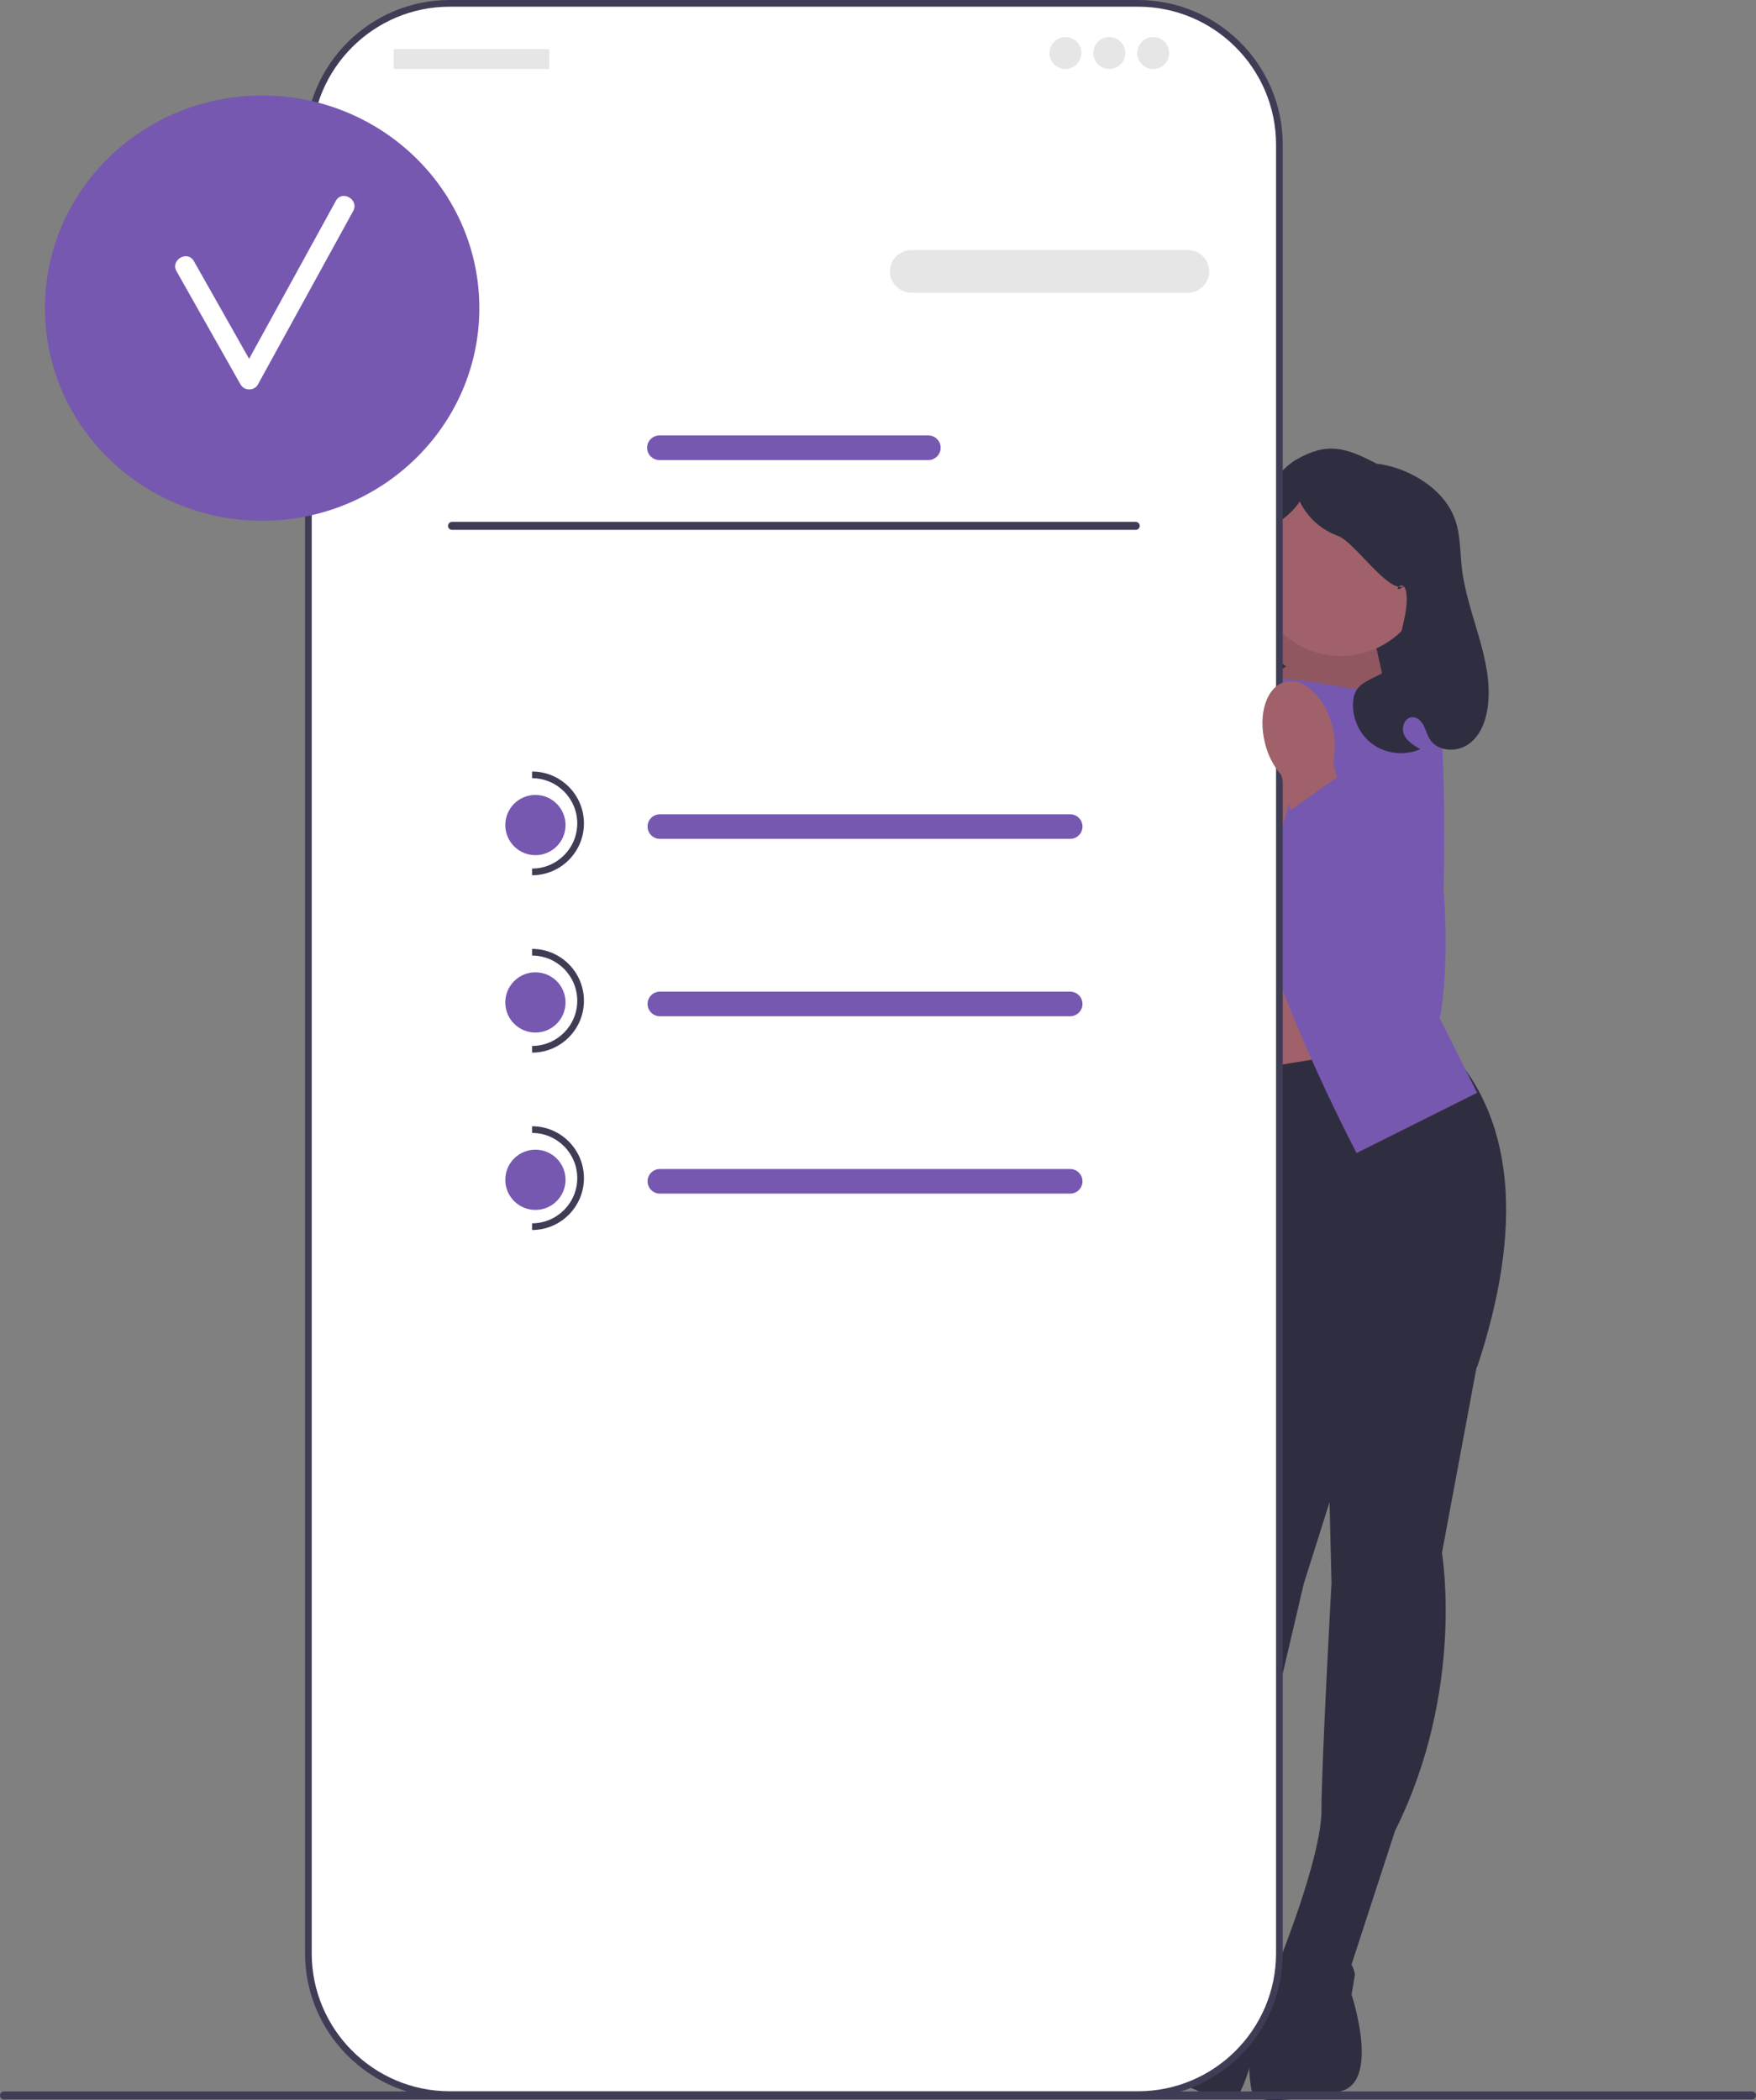 <svg xmlns="http://www.w3.org/2000/svg" width="524.67" height="627.583" viewBox="0 0 524.67 627.583" xmlns:xlink="http://www.w3.org/1999/xlink"><rect x="0" y="0" width="524.67" height="627.583" fill="#808080" stroke="none"/><path d="M369.046,148.038h51.762v17.044c0,28.568-23.194,51.762-51.762,51.762h-0v-68.806h0Z" transform="translate(789.854 364.881) rotate(-180)" fill="#2f2e41"/><polygon points="409.335 185.027 418.235 225.056 366.083 216.397 387.335 178.538 409.335 185.027" fill="#a0616a"/><polygon points="409.335 185.027 418.235 225.056 366.083 216.397 387.335 178.538 409.335 185.027" opacity=".1"/><rect x="359.335" y="270.538" width="50" height="74" transform="translate(768.67 615.077) rotate(-180)" fill="#a0616a"/><path d="M441.835,405.038l-11,59s7,41-14,83l-14,43-21-3s13-32,13-46c0-14,3-68,3-68l-1.5-61.618,45.5-6.382Z" fill="#2f2e41"/><path d="M378.835,586.038s24-9,26,4l-1,6s9,27-4,29c-13,2-25,5-26-1-1-6-.984-13.49,1.508-18.745,2.492-5.255,3.492-19.255,3.492-19.255Z" fill="#2f2e41"/><g><path d="M366.134,395.886l-5.842,59.732s-18.126,37.436-9.635,83.619l1.489,45.197,21.006,2.959s-3.588-34.353,.306-47.801c3.894-13.448,16.03-66.152,16.03-66.152l18.577-58.77-41.93-18.784Z" fill="#2f2e41"/><path d="M376.311,587.267s-20.55-15.32-26.087-3.389l-.708,6.041s-16.154,23.432-4.223,28.968c11.931,5.537,22.623,11.755,25.252,6.27,2.629-5.485,4.697-12.684,3.765-18.425-.932-5.741,2.001-19.467,2.001-19.467Z" fill="#2f2e41"/></g><path d="M429.835,310.538c23.519,21.948,25.264,56.673,11.5,98,0,0-44,30-76-8l-16-77,80.5-13Z" fill="#2f2e41"/><path d="M390.335,203.538l25,4-2,63,28,56-36,18s-28-53-33-86c-5-33-2-57-2-57l20,2Z" fill="#7658b0"/><path d="M371.335,205.538l-25,4,2,63-6,58,14,16s28-53,33-86,2-57,2-57l-20,2Z" fill="#7658b0"/><path d="M401.335,207.038l5.5-1.5s19.5-2.5,22.5,5.5c3,8,2,55,2,55,0,0,5.16,57.685-14.92,58.343-20.08,.657-16.08-47.343-16.08-47.343l1-70Z" fill="#7658b0"/><circle cx="400.608" cy="170.131" r="25.881" fill="#a0616a"/><path d="M368.335,209.038l-5.5-1.5s-19.5-2.5-22.5,5.5-2,55-2,55c0,0-5.16,57.685,14.92,58.343s16.08-47.343,16.08-47.343l-1-70Z" fill="#7658b0"/><path d="M385.658,205.75c-5.552-1.409-11.847,4.521-14.061,13.249-.932,3.474-1.019,7.121-.253,10.635l-2.386,9.92-.176-.009-18.818,44.349c-4.375,10.312-3.913,22.15,1.668,31.862,3.32,5.778,7.678,9.662,12.795,5.697,8.491-6.579,14.037-44.249,16.569-65.888l5.855-21.996c2.35-2.725,4.013-5.973,4.851-9.472,2.215-8.724-.491-16.938-6.043-18.347Z" fill="#a0616a"/><path d="M351.06,191.069c1.316-4.003,3.915-7.507,5.078-11.557,1.544-5.378,4.831,6.552,5.151,.967,.61-10.617,16.813-37.926,26.063-43.172,9.25-5.246,14.563-3.664,23.987,1.262,0,0,4.575,.291,10.27,3.103,5.695,2.812,10.822,7.315,13.037,13.267,1.756,4.718,1.561,9.9,2.148,14.9,1.634,13.93,9.443,27.178,7.767,41.103-.523,4.345-2.174,8.837-5.726,11.392-3.552,2.555-9.291,2.277-11.629-1.421-.798-1.262-1.135-2.76-1.819-4.087-.684-1.327-1.919-2.565-3.412-2.524-2.244,.062-3.386,3.073-2.501,5.135s2.964,3.308,4.916,4.416c-4.649,2.091-10.416,1.44-14.482-1.635-4.066-3.076-6.261-8.448-5.513-13.491,1.054-7.106,11.406-5.635,12.626-12.715,.888-5.154,4.005-13.777,3.156-18.937-.849-5.16-4.928,1.088-.631-1.894-4.727,2.279-14.837-13.31-19.786-15.056-4.948-1.746-9.144-5.527-11.394-10.267-5.248,7.608-9.865,5.542-11.745,14.592-1.88,9.05-.142,29.61,7.598,34.662-3.097,2.113-5.567,5.136-7.02,8.592-.823,1.958-1.357,4.101-2.724,5.727-2.61,3.106-7.429,3.295-11.27,1.989-4.763-1.619-8.835-5.176-11.08-9.678-2.245-4.502-2.637-9.895-1.065-14.673Z" fill="#2f2e41"/><path d="M0,626.136c0,.66,.53,1.19,1.19,1.19H523.48c.66,0,1.19-.53,1.19-1.19,0-.66-.53-1.19-1.19-1.19H1.19c-.66,0-1.19,.53-1.19,1.19Z" fill="#3f3d56"/><g><path d="M340.038,1H134.369c-23.323,0-42.23,18.907-42.23,42.23V583.663c0,23.323,18.907,42.23,42.23,42.23h205.669c23.323,0,42.23-18.907,42.23-42.23V43.23c0-23.323-18.907-42.23-42.23-42.23Z" fill="#fff"/><path d="M340.038,626.892H134.369c-23.837,0-43.23-19.393-43.23-43.229V43.23C91.139,19.393,110.532,0,134.369,0h205.669c23.837,0,43.23,19.393,43.23,43.23V583.663c0,23.837-19.393,43.229-43.23,43.229ZM134.369,2c-22.734,0-41.23,18.496-41.23,41.23V583.663c0,22.734,18.496,41.229,41.23,41.229h205.669c22.734,0,41.23-18.495,41.23-41.229V43.23c0-22.734-18.496-41.23-41.23-41.23H134.369Z" fill="#3f3d56"/><path d="M75.144,94.566c-1.806,0-3.274,1.468-3.274,3.274v26.191c0,1.806,1.468,3.274,3.274,3.274s3.274-1.468,3.274-3.274v-26.191c0-1.806-1.468-3.274-3.274-3.274Z" fill="#3f3d56"/><path d="M354.936,87.461h-82.668c-3.506,0-6.359-2.853-6.359-6.359s2.853-6.359,6.359-6.359h82.668c3.506,0,6.359,2.853,6.359,6.359s-2.853,6.359-6.359,6.359Z" fill="#e6e6e6"/><path d="M277.382,137.469h-80.357c-2.026,0-3.674-1.648-3.674-3.674s1.648-3.674,3.674-3.674h80.357c2.026,0,3.674,1.648,3.674,3.674,0,2.026-1.648,3.674-3.674,3.674Z" fill="#7658b0"/><ellipse cx="78.322" cy="92.07" rx="64.899" ry="63.532" fill="#7658b0"/><path d="M100.349,60.024c-8.64,15.733-17.28,31.465-25.92,47.198-5.507-9.73-10.983-19.476-16.503-29.198-1.906-3.358-7.092-.338-5.181,3.028,6.399,11.27,12.732,22.577,19.131,33.847,1.094,1.927,4.098,1.972,5.181,0,9.491-17.282,18.982-34.565,28.473-51.847,1.86-3.386-3.32-6.417-5.181-3.028Z" fill="#fff"/><rect x="117.618" y="14.658" width="46.498" height="5.961" rx=".31" ry=".31" fill="#e6e6e6"/><circle cx="318.336" cy="15.85" r="4.769" fill="#e6e6e6"/><circle cx="331.451" cy="15.85" r="4.769" fill="#e6e6e6"/><circle cx="344.566" cy="15.85" r="4.769" fill="#e6e6e6"/><path d="M133.868,157.136c0,.66,.53,1.19,1.19,1.19h204.29c.66,0,1.19-.53,1.19-1.19,0-.66-.53-1.19-1.19-1.19H135.058c-.66,0-1.19,.53-1.19,1.19Z" fill="#3f3d56"/><g><path d="M319.758,250.667h-122.598c-2.026,0-3.674-1.648-3.674-3.674s1.648-3.674,3.674-3.674h122.598c2.026,0,3.674,1.648,3.674,3.674,0,2.026-1.648,3.674-3.674,3.674Z" fill="#7658b0"/><path d="M319.758,303.667h-122.598c-2.026,0-3.674-1.648-3.674-3.674s1.648-3.674,3.674-3.674h122.598c2.026,0,3.674,1.648,3.674,3.674,0,2.026-1.648,3.674-3.674,3.674Z" fill="#7658b0"/><path d="M319.758,356.667h-122.598c-2.026,0-3.674-1.648-3.674-3.674s1.648-3.674,3.674-3.674h122.598c2.026,0,3.674,1.648,3.674,3.674,0,2.026-1.648,3.674-3.674,3.674Z" fill="#7658b0"/><circle cx="159.975" cy="246.538" r="9" fill="#7658b0"/><path d="M158.975,261.538v-2c7.444,0,13.5-6.056,13.5-13.5s-6.056-13.5-13.5-13.5v-2c8.547,0,15.5,6.953,15.5,15.5s-6.953,15.5-15.5,15.5Z" fill="#3f3d56"/><circle cx="159.975" cy="299.538" r="9" fill="#7658b0"/><path d="M158.975,314.538v-2c7.444,0,13.5-6.056,13.5-13.5,0-7.444-6.056-13.5-13.5-13.5v-2c8.547,0,15.5,6.953,15.5,15.5s-6.953,15.5-15.5,15.5Z" fill="#3f3d56"/><circle cx="159.975" cy="352.538" r="9" fill="#7658b0"/><path d="M158.975,367.538v-2c7.444,0,13.5-6.056,13.5-13.5s-6.056-13.5-13.5-13.5v-2c8.547,0,15.5,6.953,15.5,15.5s-6.953,15.5-15.5,15.5Z" fill="#3f3d56"/></g></g><path d="M384.012,203.75c5.552-1.409,11.847,4.521,14.061,13.249,.932,3.474,1.019,7.121,.253,10.635l2.386,9.92,.176-.009,18.818,44.349c4.375,10.312,3.913,22.15-1.668,31.862-3.32,5.778-7.678,9.662-12.795,5.697-8.491-6.579-14.037-44.249-16.569-65.888l-5.855-21.996c-2.35-2.725-4.013-5.973-4.851-9.472-2.215-8.724,.491-16.938,6.043-18.347Z" fill="#a0616a"/><polygon points="405.389 228.053 384.335 243.019 394.862 309.313 408.065 326.388 423.444 321.069 427.941 289.73 422.649 259.423 405.389 228.053" fill="#7658b0"/></svg>